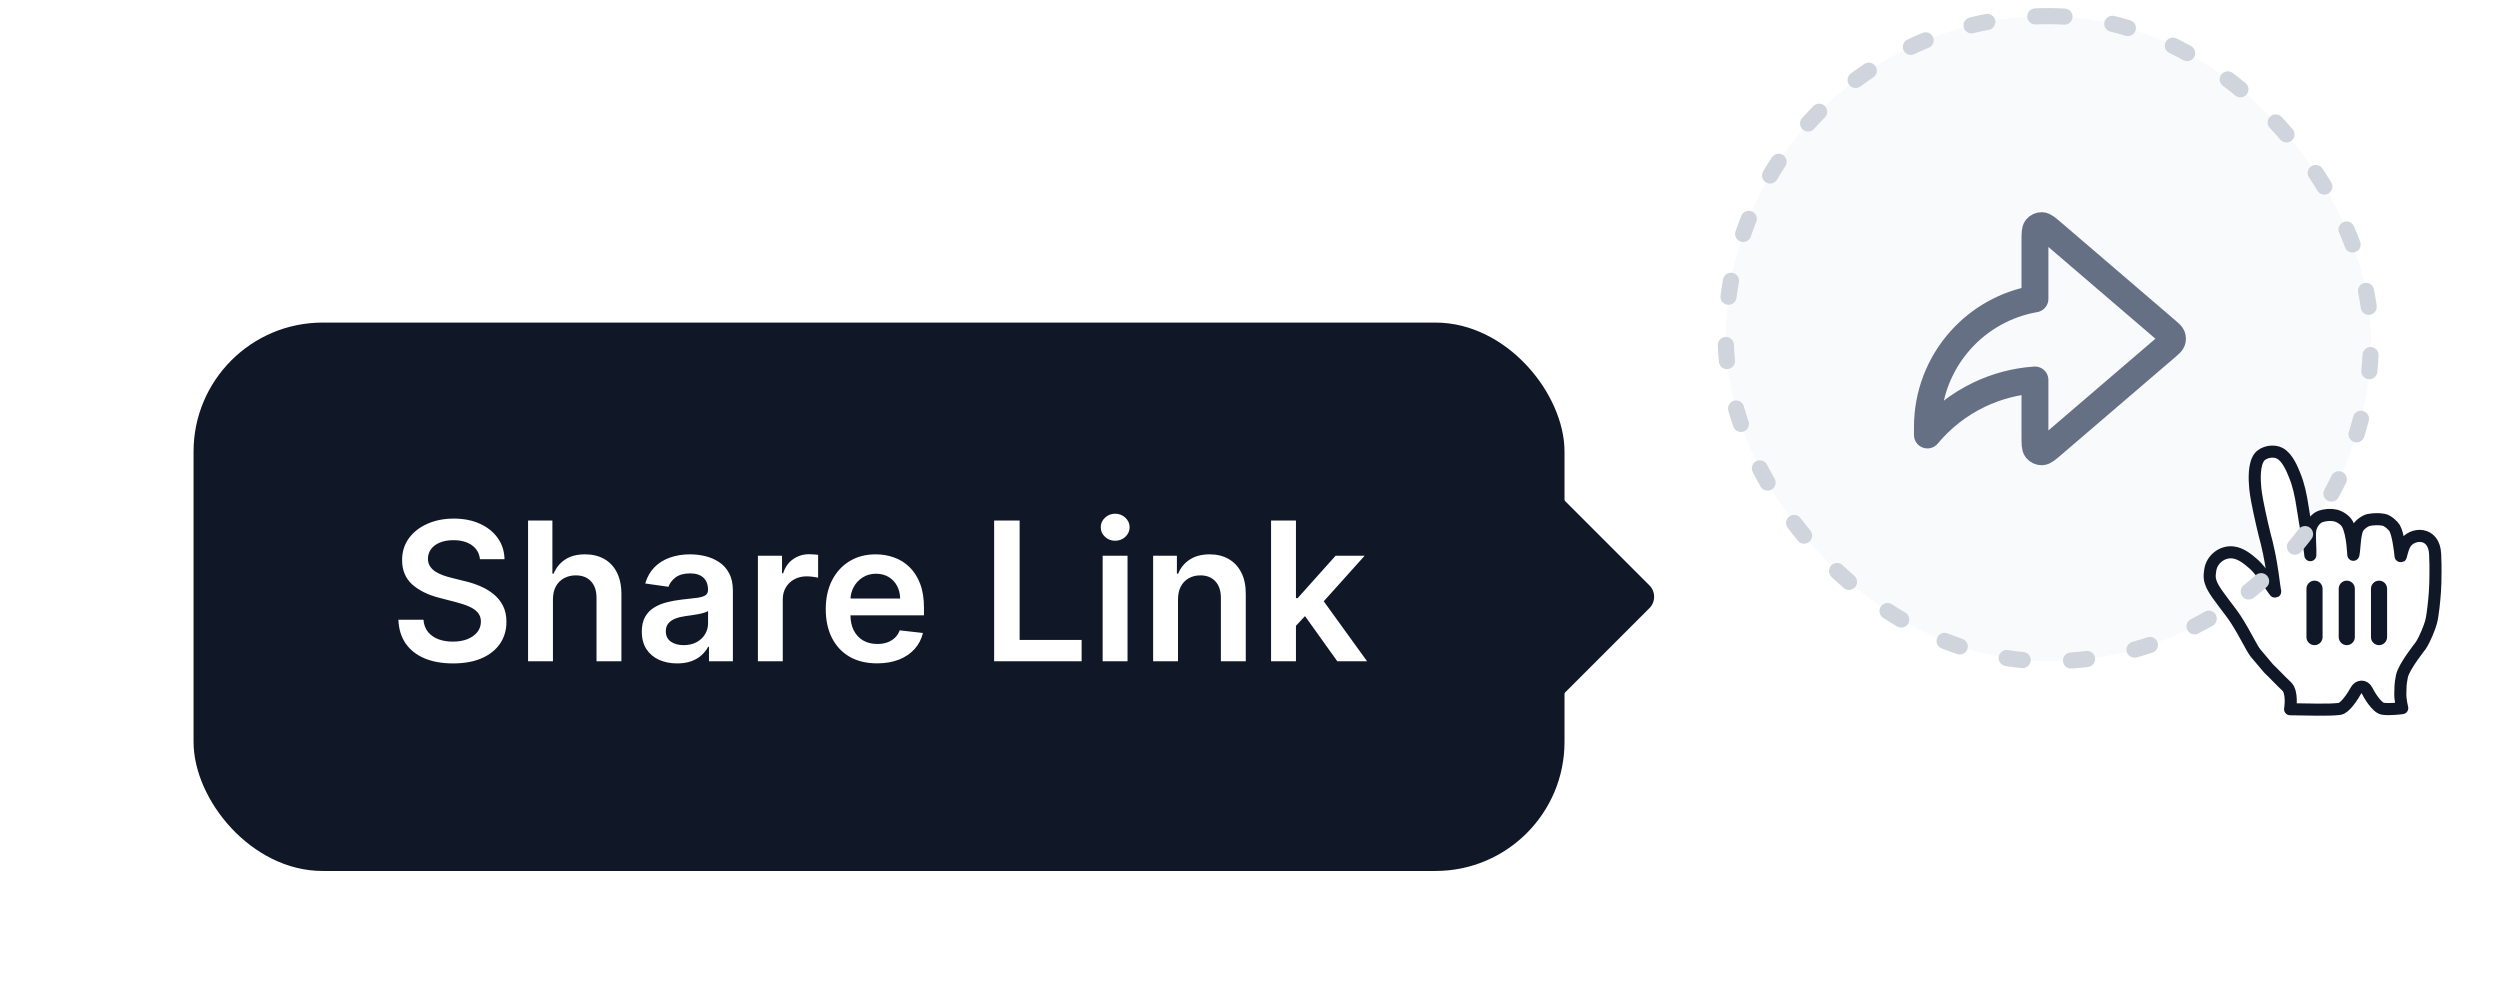 <svg width="155" height="62" viewBox="0 0 155 62" fill="none" xmlns="http://www.w3.org/2000/svg">
<rect x="107" y="1" width="40" height="40" rx="20" fill="#F9FAFB"/>
<path d="M134.326 21.506C134.53 21.332 134.631 21.245 134.669 21.141C134.701 21.05 134.701 20.95 134.669 20.859C134.631 20.755 134.53 20.668 134.326 20.494L127.267 14.443C126.917 14.143 126.742 13.993 126.594 13.989C126.465 13.986 126.342 14.043 126.26 14.143C126.167 14.258 126.167 14.488 126.167 14.95V18.529C124.388 18.84 122.76 19.741 121.55 21.095C120.231 22.57 119.501 24.48 119.5 26.459V26.969C120.374 25.916 121.466 25.064 122.701 24.472C123.789 23.95 124.965 23.64 126.167 23.559V27.05C126.167 27.512 126.167 27.742 126.26 27.857C126.342 27.957 126.465 28.014 126.594 28.011C126.742 28.007 126.917 27.857 127.267 27.557L134.326 21.506Z" stroke="#667085" stroke-width="1.667" stroke-linecap="round" stroke-linejoin="round"/>
<g filter="url(#filter0_d_1274_878)">
<path fill-rule="evenodd" clip-rule="evenodd" d="M139.831 39.473C139.553 39.097 139.215 38.328 138.614 37.394C138.274 36.866 137.429 35.871 137.178 35.366C136.96 34.92 136.983 34.72 137.035 34.35C137.127 33.692 137.757 33.179 138.429 33.248C138.937 33.3 139.368 33.659 139.755 33.999C139.989 34.203 140.277 34.6 140.45 34.824C140.609 35.03 140.649 35.115 140.819 35.358C141.044 35.679 141.114 35.839 141.028 35.485C140.959 34.965 140.845 34.077 140.681 33.292C140.556 32.697 140.525 32.604 140.406 32.147C140.28 31.661 140.215 31.32 140.097 30.805C140.015 30.44 139.867 29.695 139.827 29.276C139.771 28.702 139.742 27.768 140.085 27.338C140.354 27.002 140.971 26.9 141.354 27.107C141.855 27.379 142.14 28.159 142.27 28.47C142.504 29.029 142.649 29.676 142.775 30.525C142.935 31.605 143.231 33.105 143.24 33.42C143.264 33.033 143.174 32.219 143.237 31.848C143.293 31.512 143.557 31.121 143.888 31.015C144.168 30.926 144.496 30.894 144.784 30.958C145.091 31.025 145.414 31.259 145.534 31.48C145.888 32.134 145.895 33.471 145.91 33.399C145.994 33.005 145.979 32.111 146.188 31.739C146.325 31.494 146.674 31.273 146.86 31.237C147.147 31.183 147.501 31.166 147.803 31.229C148.047 31.28 148.376 31.59 148.465 31.739C148.679 32.1 148.8 33.119 148.836 33.477C148.851 33.624 148.909 33.066 149.123 32.706C149.52 32.036 150.926 31.906 150.98 33.375C151.004 34.06 151 34.029 151 34.49C151 35.032 150.988 35.358 150.96 35.75C150.93 36.169 150.846 37.116 150.724 37.575C150.64 37.891 150.361 38.6 150.086 39.026C150.086 39.026 149.035 40.336 148.92 40.925C148.805 41.514 148.843 41.519 148.821 41.937C148.798 42.354 148.939 42.903 148.939 42.903C148.939 42.903 148.154 43.012 147.732 42.94C147.349 42.874 146.875 42.058 146.753 41.809C146.585 41.465 146.226 41.531 146.086 41.785C145.866 42.186 145.392 42.906 145.057 42.951C144.404 43.039 143.048 42.984 141.986 42.972C141.986 42.972 142.167 41.913 141.764 41.549C141.466 41.278 140.952 40.727 140.645 40.438L139.831 39.473Z" fill="white"/>
<path fill-rule="evenodd" clip-rule="evenodd" d="M139.831 39.473C139.553 39.097 139.215 38.328 138.614 37.394C138.274 36.866 137.429 35.871 137.178 35.366C136.96 34.92 136.983 34.72 137.035 34.35C137.127 33.692 137.757 33.179 138.429 33.248C138.937 33.3 139.368 33.659 139.755 33.999C139.989 34.203 140.277 34.6 140.45 34.824C140.609 35.03 140.649 35.115 140.819 35.358C141.044 35.679 141.114 35.839 141.028 35.485C140.959 34.965 140.845 34.077 140.681 33.292C140.556 32.697 140.525 32.604 140.406 32.147C140.28 31.661 140.215 31.32 140.097 30.805C140.015 30.44 139.867 29.695 139.827 29.276C139.771 28.702 139.742 27.768 140.085 27.338C140.354 27.002 140.971 26.9 141.354 27.107C141.855 27.379 142.14 28.159 142.27 28.47C142.504 29.029 142.649 29.676 142.775 30.525C142.935 31.605 143.231 33.105 143.24 33.42C143.264 33.033 143.174 32.219 143.237 31.848C143.293 31.512 143.557 31.121 143.888 31.015C144.168 30.926 144.496 30.894 144.784 30.958C145.091 31.025 145.414 31.259 145.534 31.48C145.888 32.134 145.895 33.471 145.91 33.399C145.994 33.005 145.979 32.111 146.188 31.739C146.325 31.494 146.674 31.273 146.86 31.237C147.147 31.183 147.501 31.166 147.803 31.229C148.047 31.28 148.376 31.59 148.465 31.739C148.679 32.1 148.8 33.119 148.836 33.477C148.851 33.624 148.909 33.066 149.123 32.706C149.52 32.036 150.926 31.906 150.98 33.375C151.004 34.06 151 34.029 151 34.49C151 35.032 150.988 35.358 150.96 35.75C150.93 36.169 150.846 37.116 150.724 37.575C150.64 37.891 150.361 38.6 150.086 39.026C150.086 39.026 149.035 40.336 148.92 40.925C148.805 41.514 148.843 41.519 148.821 41.937C148.798 42.354 148.939 42.903 148.939 42.903C148.939 42.903 148.154 43.012 147.732 42.94C147.349 42.874 146.875 42.058 146.753 41.809C146.585 41.465 146.226 41.531 146.086 41.785C145.866 42.186 145.392 42.906 145.057 42.951C144.404 43.039 143.048 42.984 141.986 42.972C141.986 42.972 142.167 41.913 141.764 41.549C141.466 41.278 140.952 40.727 140.645 40.438L139.831 39.473Z" stroke="#101828" stroke-width="0.75" stroke-linecap="round" stroke-linejoin="round"/>
</g>
<path fill-rule="evenodd" clip-rule="evenodd" d="M144 36.5C144 36.224 143.776 36 143.5 36C143.224 36 143 36.224 143 36.5V39.5C143 39.776 143.224 40 143.5 40C143.776 40 144 39.776 144 39.5V36.5ZM145.5 36C145.776 36 146 36.224 146 36.5V39.5C146 39.776 145.776 40 145.5 40C145.224 40 145 39.776 145 39.5V36.5C145 36.224 145.224 36 145.5 36ZM147.5 36C147.776 36 148 36.224 148 36.5V39.5C148 39.776 147.776 40 147.5 40C147.224 40 147 39.776 147 39.5V36.5C147 36.224 147.224 36 147.5 36Z" fill="#101828"/>
<g filter="url(#filter1_dd_1274_878)">
<rect x="12" y="4" width="85" height="34" rx="8" fill="#101828"/>
<path d="M29.758 18.672C29.718 18.3 29.551 18.01 29.255 17.803C28.962 17.595 28.582 17.491 28.113 17.491C27.784 17.491 27.501 17.541 27.265 17.641C27.029 17.74 26.849 17.875 26.724 18.046C26.599 18.216 26.535 18.41 26.532 18.629C26.532 18.811 26.573 18.969 26.656 19.102C26.741 19.236 26.856 19.349 27.001 19.443C27.146 19.534 27.306 19.611 27.482 19.673C27.659 19.736 27.836 19.788 28.015 19.831L28.833 20.035C29.163 20.112 29.48 20.216 29.784 20.347C30.09 20.477 30.364 20.642 30.606 20.841C30.85 21.04 31.044 21.28 31.186 21.561C31.328 21.842 31.399 22.172 31.399 22.55C31.399 23.061 31.268 23.511 31.007 23.901C30.745 24.287 30.367 24.59 29.873 24.808C29.382 25.024 28.786 25.132 28.087 25.132C27.409 25.132 26.819 25.027 26.319 24.817C25.822 24.607 25.433 24.3 25.151 23.896C24.873 23.493 24.723 23.001 24.7 22.422H26.255C26.278 22.726 26.372 22.979 26.536 23.18C26.701 23.382 26.916 23.533 27.18 23.632C27.447 23.732 27.745 23.781 28.075 23.781C28.419 23.781 28.72 23.73 28.978 23.628C29.239 23.523 29.444 23.378 29.592 23.193C29.739 23.006 29.815 22.787 29.818 22.537C29.815 22.31 29.748 22.122 29.617 21.974C29.487 21.824 29.303 21.699 29.068 21.599C28.835 21.497 28.562 21.406 28.25 21.327L27.257 21.071C26.538 20.886 25.97 20.607 25.552 20.232C25.137 19.854 24.93 19.352 24.93 18.727C24.93 18.213 25.069 17.763 25.348 17.376C25.629 16.99 26.011 16.69 26.494 16.477C26.977 16.261 27.524 16.153 28.134 16.153C28.754 16.153 29.296 16.261 29.762 16.477C30.231 16.69 30.599 16.987 30.866 17.368C31.133 17.746 31.271 18.18 31.279 18.672H29.758ZM34.282 21.165V25H32.74V16.273H34.248V19.567H34.325C34.478 19.197 34.716 18.906 35.037 18.693C35.361 18.477 35.773 18.369 36.273 18.369C36.727 18.369 37.123 18.465 37.462 18.655C37.8 18.845 38.061 19.124 38.246 19.49C38.433 19.857 38.527 20.304 38.527 20.832V25H36.984V21.071C36.984 20.631 36.871 20.288 36.643 20.044C36.419 19.797 36.103 19.673 35.697 19.673C35.425 19.673 35.18 19.733 34.964 19.852C34.751 19.969 34.584 20.138 34.462 20.359C34.342 20.581 34.282 20.849 34.282 21.165ZM41.983 25.132C41.568 25.132 41.194 25.058 40.862 24.91C40.532 24.76 40.271 24.538 40.078 24.246C39.888 23.953 39.792 23.592 39.792 23.163C39.792 22.794 39.861 22.489 39.997 22.247C40.133 22.006 40.319 21.812 40.555 21.668C40.791 21.523 41.057 21.413 41.352 21.34C41.65 21.263 41.959 21.207 42.277 21.173C42.66 21.134 42.971 21.098 43.21 21.067C43.449 21.033 43.622 20.982 43.73 20.913C43.841 20.842 43.896 20.733 43.896 20.585V20.56C43.896 20.239 43.801 19.99 43.611 19.814C43.42 19.638 43.146 19.55 42.788 19.55C42.41 19.55 42.111 19.632 41.889 19.797C41.67 19.962 41.523 20.156 41.446 20.381L40.005 20.176C40.119 19.778 40.307 19.446 40.568 19.179C40.829 18.909 41.149 18.707 41.527 18.574C41.905 18.438 42.322 18.369 42.78 18.369C43.095 18.369 43.409 18.406 43.721 18.48C44.034 18.554 44.319 18.676 44.578 18.847C44.837 19.014 45.044 19.243 45.2 19.533C45.359 19.822 45.439 20.185 45.439 20.619V25H43.956V24.101H43.905C43.811 24.283 43.679 24.453 43.508 24.612C43.341 24.768 43.129 24.895 42.873 24.991C42.621 25.085 42.324 25.132 41.983 25.132ZM42.383 23.999C42.693 23.999 42.962 23.938 43.189 23.815C43.416 23.69 43.591 23.526 43.713 23.321C43.838 23.116 43.9 22.893 43.9 22.652V21.881C43.852 21.921 43.77 21.957 43.653 21.991C43.54 22.026 43.412 22.055 43.27 22.081C43.128 22.107 42.987 22.129 42.848 22.149C42.709 22.169 42.588 22.186 42.486 22.2C42.255 22.232 42.05 22.283 41.868 22.354C41.686 22.425 41.542 22.524 41.437 22.652C41.332 22.777 41.28 22.939 41.28 23.138C41.28 23.422 41.383 23.636 41.591 23.781C41.798 23.926 42.062 23.999 42.383 23.999ZM46.99 25V18.454H48.486V19.546H48.554C48.673 19.168 48.878 18.876 49.167 18.672C49.46 18.465 49.794 18.361 50.169 18.361C50.254 18.361 50.349 18.365 50.454 18.374C50.562 18.379 50.652 18.389 50.723 18.403V19.822C50.657 19.8 50.554 19.78 50.412 19.763C50.273 19.743 50.138 19.733 50.007 19.733C49.726 19.733 49.473 19.794 49.248 19.916C49.027 20.035 48.852 20.202 48.724 20.415C48.596 20.628 48.532 20.874 48.532 21.152V25H46.99ZM54.376 25.128C53.72 25.128 53.153 24.991 52.676 24.719C52.201 24.443 51.836 24.054 51.58 23.551C51.325 23.046 51.197 22.45 51.197 21.766C51.197 21.092 51.325 20.501 51.58 19.993C51.839 19.482 52.2 19.084 52.663 18.8C53.126 18.513 53.67 18.369 54.295 18.369C54.698 18.369 55.079 18.435 55.437 18.565C55.798 18.693 56.116 18.892 56.392 19.162C56.67 19.432 56.889 19.776 57.048 20.193C57.207 20.608 57.286 21.102 57.286 21.676V22.149H51.921V21.109H55.808C55.805 20.814 55.741 20.551 55.616 20.321C55.491 20.088 55.316 19.905 55.092 19.771C54.87 19.638 54.612 19.571 54.316 19.571C54.001 19.571 53.724 19.648 53.485 19.801C53.247 19.952 53.06 20.151 52.927 20.398C52.796 20.642 52.73 20.91 52.727 21.203V22.111C52.727 22.491 52.796 22.818 52.935 23.091C53.075 23.361 53.269 23.568 53.519 23.713C53.769 23.855 54.062 23.926 54.397 23.926C54.622 23.926 54.825 23.895 55.007 23.832C55.188 23.767 55.346 23.672 55.48 23.547C55.613 23.422 55.714 23.267 55.782 23.082L57.222 23.244C57.132 23.625 56.958 23.957 56.703 24.241C56.45 24.523 56.126 24.741 55.731 24.898C55.336 25.051 54.884 25.128 54.376 25.128ZM61.636 25V16.273H63.217V23.675H67.061V25H61.636ZM68.365 25V18.454H69.907V25H68.365ZM69.14 17.526C68.896 17.526 68.686 17.445 68.51 17.283C68.334 17.118 68.246 16.921 68.246 16.69C68.246 16.457 68.334 16.26 68.51 16.098C68.686 15.933 68.896 15.851 69.14 15.851C69.388 15.851 69.598 15.933 69.771 16.098C69.947 16.26 70.035 16.457 70.035 16.69C70.035 16.921 69.947 17.118 69.771 17.283C69.598 17.445 69.388 17.526 69.14 17.526ZM73.036 21.165V25H71.494V18.454H72.968V19.567H73.045C73.195 19.2 73.436 18.909 73.765 18.693C74.097 18.477 74.508 18.369 74.997 18.369C75.448 18.369 75.842 18.466 76.177 18.659C76.515 18.852 76.776 19.132 76.961 19.499C77.149 19.865 77.241 20.31 77.238 20.832V25H75.695V21.071C75.695 20.634 75.582 20.291 75.355 20.044C75.13 19.797 74.819 19.673 74.421 19.673C74.151 19.673 73.911 19.733 73.701 19.852C73.494 19.969 73.33 20.138 73.211 20.359C73.095 20.581 73.036 20.849 73.036 21.165ZM80.213 22.946L80.208 21.084H80.455L82.808 18.454H84.61L81.717 21.676H81.397L80.213 22.946ZM78.806 25V16.273H80.349V25H78.806ZM82.914 25L80.784 22.021L81.823 20.935L84.759 25H82.914Z" fill="white"/>
<path d="M94.485 14.929C94.485 14.038 95.562 13.592 96.192 14.222L102.263 20.293C102.654 20.683 102.654 21.317 102.263 21.707L96.192 27.778C95.562 28.408 94.485 27.962 94.485 27.071V14.929Z" fill="#101828"/>
</g>
<rect x="107" y="1" width="40" height="40" rx="20" stroke="#D0D5DD" stroke-linecap="round" stroke-linejoin="round" stroke-dasharray="1 3"/>
<defs>
<filter id="filter0_d_1274_878" x="134.625" y="25.625" width="18.75" height="20.75" filterUnits="userSpaceOnUse" color-interpolation-filters="sRGB">
<feFlood flood-opacity="0" result="BackgroundImageFix"/>
<feColorMatrix in="SourceAlpha" type="matrix" values="0 0 0 0 0 0 0 0 0 0 0 0 0 0 0 0 0 0 127 0" result="hardAlpha"/>
<feOffset dy="1"/>
<feGaussianBlur stdDeviation="1"/>
<feColorMatrix type="matrix" values="0 0 0 0 0 0 0 0 0 0 0 0 0 0 0 0 0 0 0.24 0"/>
<feBlend mode="normal" in2="BackgroundImageFix" result="effect1_dropShadow_1274_878"/>
<feBlend mode="normal" in="SourceGraphic" in2="effect1_dropShadow_1274_878" result="shape"/>
</filter>
<filter id="filter1_dd_1274_878" x="0" y="4" width="115" height="58" filterUnits="userSpaceOnUse" color-interpolation-filters="sRGB">
<feFlood flood-opacity="0" result="BackgroundImageFix"/>
<feColorMatrix in="SourceAlpha" type="matrix" values="0 0 0 0 0 0 0 0 0 0 0 0 0 0 0 0 0 0 127 0" result="hardAlpha"/>
<feMorphology radius="2" operator="erode" in="SourceAlpha" result="effect1_dropShadow_1274_878"/>
<feOffset dy="4"/>
<feGaussianBlur stdDeviation="3"/>
<feColorMatrix type="matrix" values="0 0 0 0 0.063 0 0 0 0 0.094 0 0 0 0 0.157 0 0 0 0.03 0"/>
<feBlend mode="normal" in2="BackgroundImageFix" result="effect1_dropShadow_1274_878"/>
<feColorMatrix in="SourceAlpha" type="matrix" values="0 0 0 0 0 0 0 0 0 0 0 0 0 0 0 0 0 0 127 0" result="hardAlpha"/>
<feMorphology radius="4" operator="erode" in="SourceAlpha" result="effect2_dropShadow_1274_878"/>
<feOffset dy="12"/>
<feGaussianBlur stdDeviation="8"/>
<feColorMatrix type="matrix" values="0 0 0 0 0.063 0 0 0 0 0.094 0 0 0 0 0.157 0 0 0 0.08 0"/>
<feBlend mode="normal" in2="effect1_dropShadow_1274_878" result="effect2_dropShadow_1274_878"/>
<feBlend mode="normal" in="SourceGraphic" in2="effect2_dropShadow_1274_878" result="shape"/>
</filter>
</defs>
</svg>
